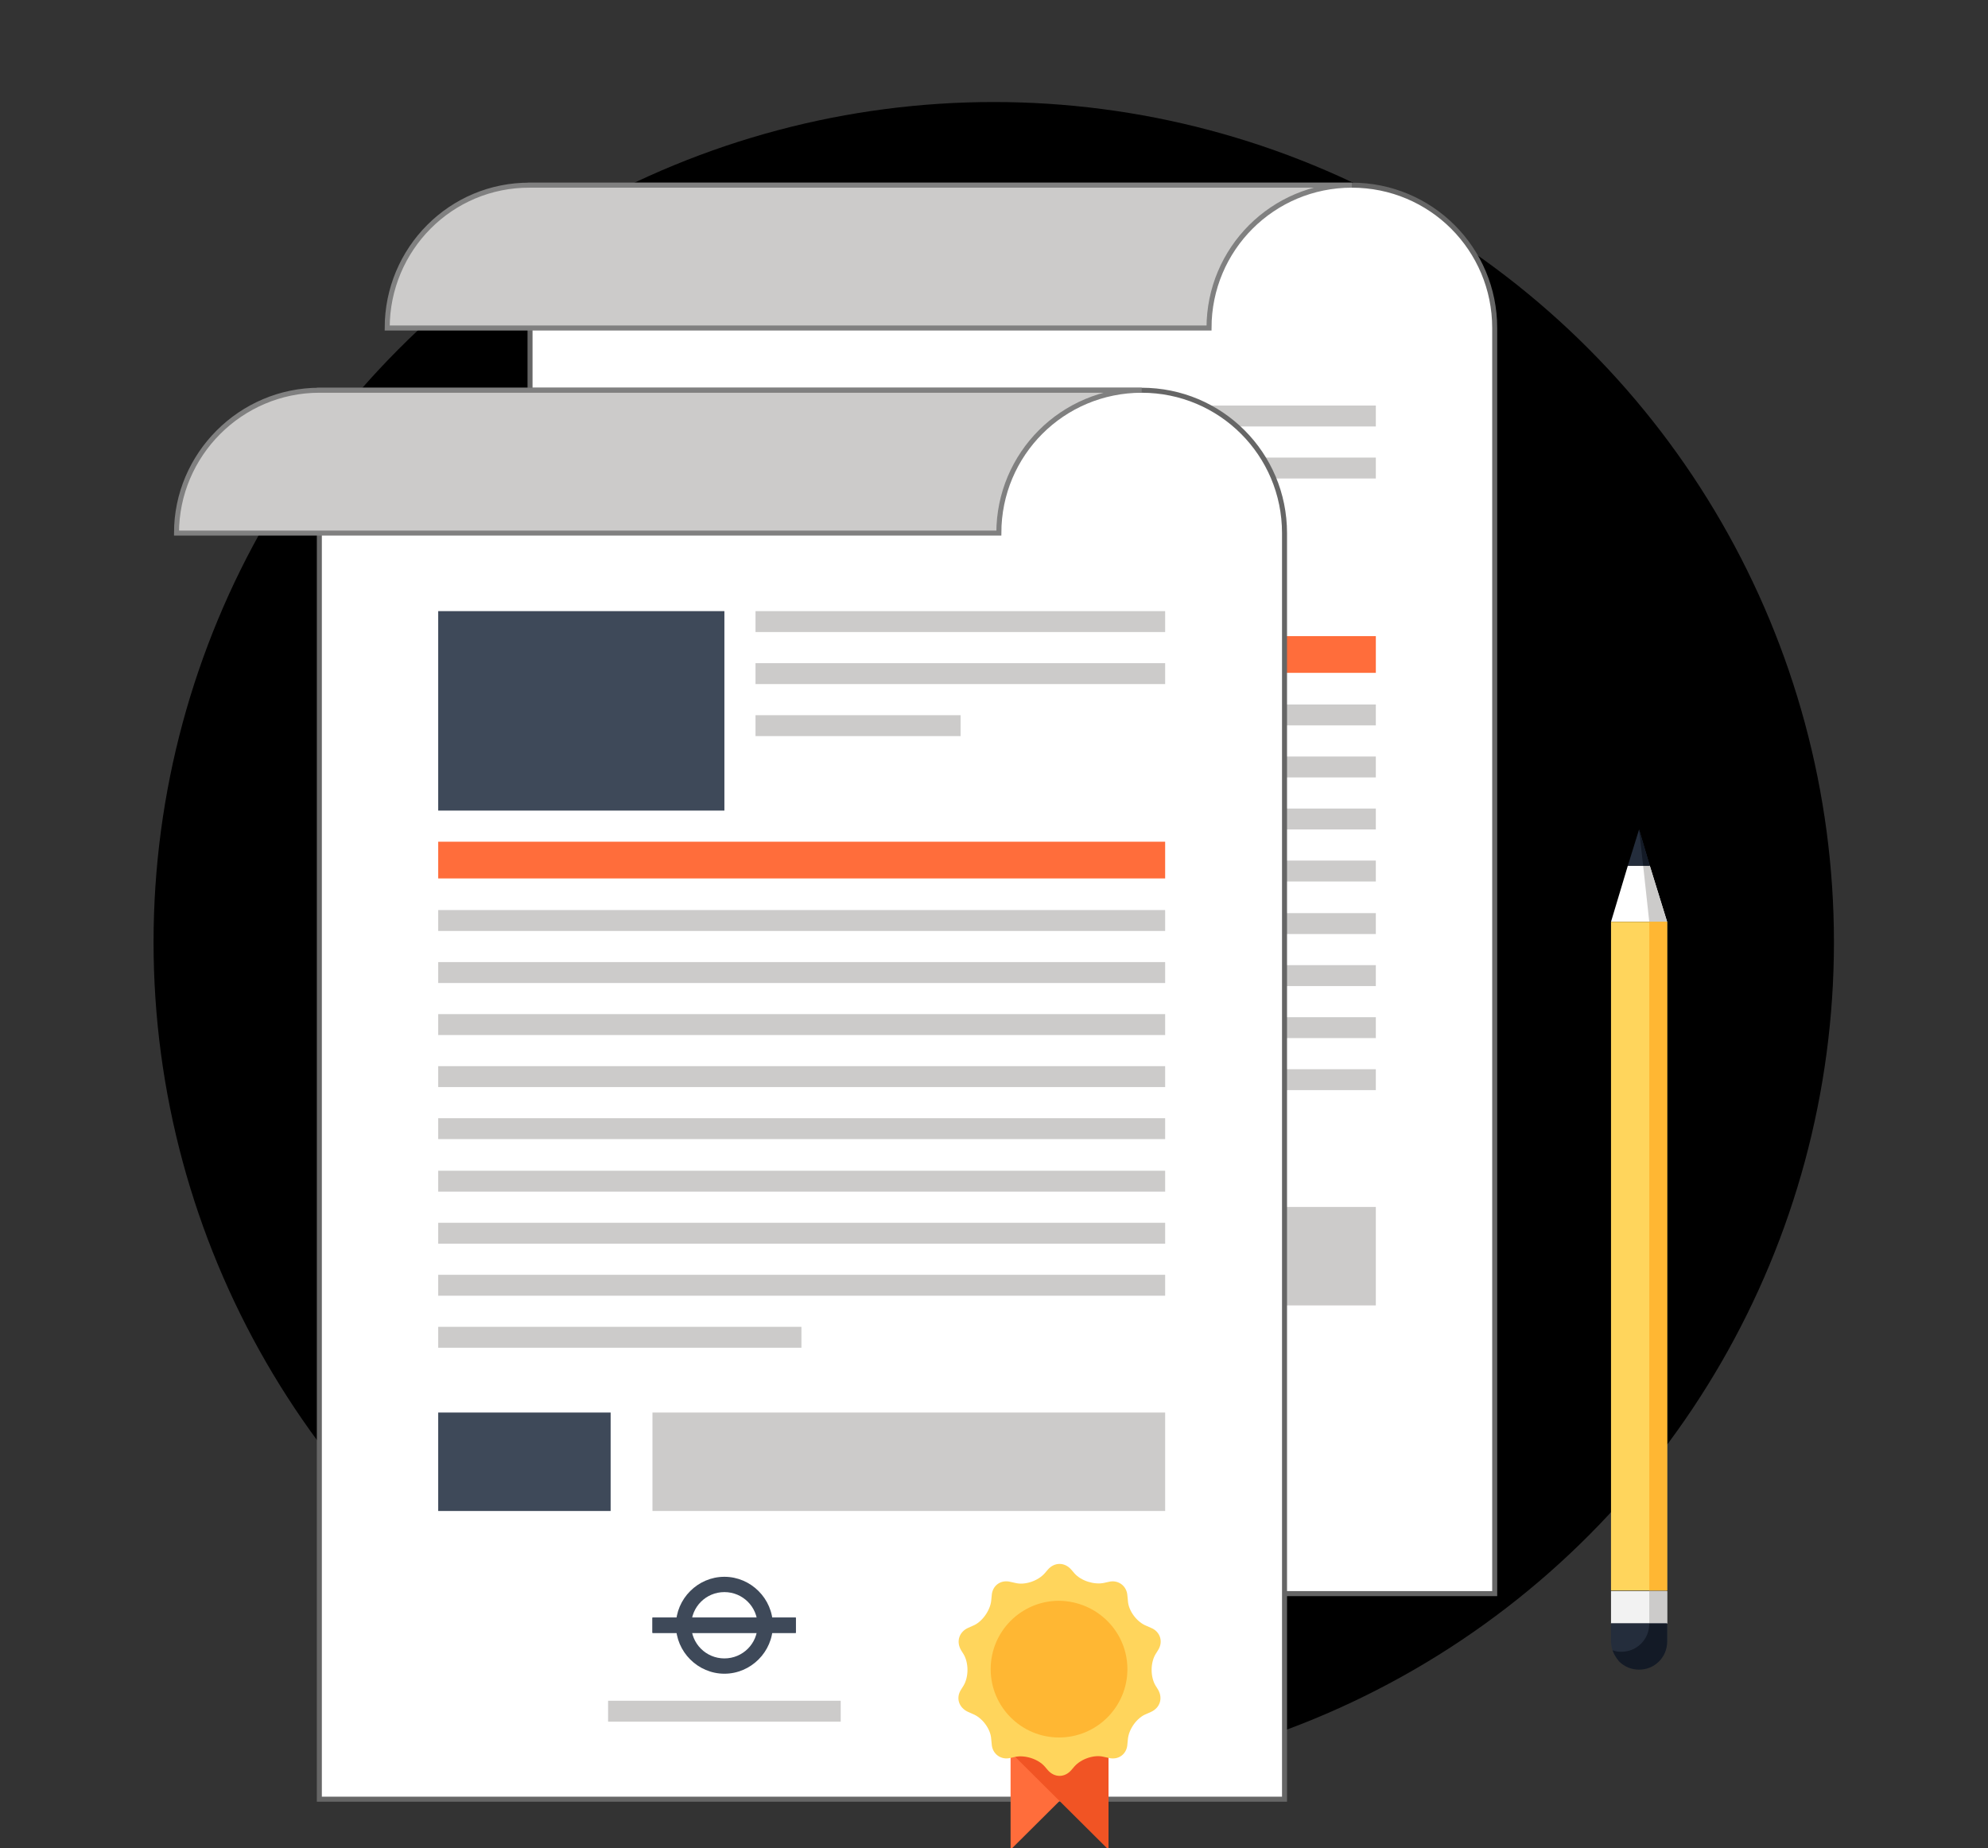 <?xml version="1.0" encoding="utf-8"?>
<!-- Generator: Adobe Illustrator 21.0.2, SVG Export Plug-In . SVG Version: 6.00 Build 0)  -->
<svg version="1.1" id="Layer_1" xmlns="http://www.w3.org/2000/svg" xmlns:xlink="http://www.w3.org/1999/xlink" x="0px" y="0px"
	 viewBox="0 0 389.7 362.3" style="enable-background:new 0 0 389.7 362.3;" xml:space="preserve">
<rect x="0" y="0" width="389.7" height="362.3" fill="#333333" stroke="none"/>
<style type="text/css">
	.st0{fill:#FFFFFF;}
	.st1{fill:#EEBA1D;}
	.st2{fill:none;stroke:#4E555E;stroke-width:4;stroke-linecap:round;stroke-linejoin:round;stroke-miterlimit:10;}
	.st3{clip-path:url(#SVGID_2_);}
	.st4{fill:none;stroke:#4E555E;stroke-width:4;stroke-linecap:round;stroke-miterlimit:10;}
	.st5{clip-path:url(#SVGID_4_);}
	.st6{clip-path:url(#SVGID_6_);}
	.st7{clip-path:url(#SVGID_8_);}
	.st8{clip-path:url(#SVGID_10_);}
	.st9{clip-path:url(#SVGID_12_);}
	.st10{fill:none;}
	.st11{clip-path:url(#SVGID_14_);}
	.st12{fill:none;stroke:#4E555E;stroke-width:6;stroke-linecap:round;stroke-linejoin:round;stroke-miterlimit:10;}
	.st13{clip-path:url(#SVGID_16_);}
	.st14{fill:#545454;}
	.st15{clip-path:url(#SVGID_18_);}
	.st16{fill:none;stroke:#4E555E;stroke-width:5;stroke-linecap:round;stroke-linejoin:round;stroke-miterlimit:10;}
	
		.st17{clip-path:url(#SVGID_20_);fill:none;stroke:#4E555E;stroke-width:4.022;stroke-linecap:round;stroke-linejoin:round;stroke-miterlimit:10;}
	.st18{clip-path:url(#SVGID_22_);}
	.st19{fill:none;stroke:#4E555E;stroke-width:3.886;stroke-linecap:round;stroke-linejoin:round;stroke-miterlimit:10;}
	.st20{clip-path:url(#SVGID_24_);}
	.st21{fill:#3E4959;}
	.st22{fill:#009F3C;}
	.st23{fill:#F34334;}
	.st24{fill:#E6E5E5;}
	.st25{fill:#2CDE21;}
	.st26{fill:#099600;}
	.st27{fill-rule:evenodd;clip-rule:evenodd;fill:#FFFFFF;stroke:#666666;stroke-width:2.079;stroke-miterlimit:10;}
	.st28{fill:#FF6D3B;}
	.st29{fill:#CCCBCA;}
	.st30{fill:#FFD55C;}
	.st31{fill:#FFB733;}
	.st32{fill-rule:evenodd;clip-rule:evenodd;fill:#CCCBCA;}
	.st33{fill:#242D3C;}
	.st34{fill:#FFC640;}
	.st35{fill:#131A26;}
	.st36{fill:#F2F2F2;}
	.st37{fill:#FFFFFF;stroke:#666666;stroke-width:0.982;stroke-miterlimit:10;}
	.st38{fill:#CCCBCA;stroke:#808080;stroke-width:0.982;stroke-miterlimit:10;}
	.st39{fill:#F15424;}
</style>
<g>
	<circle cx="194.8" cy="184.7" r="164.7"/>
	<g>
		<g>
			<polygon class="st0" points="323.4,169.7 319.1,169.7 315.8,180.7 326.8,180.7 			"/>
			<polygon class="st29" points="323.4,169.7 322.1,169.7 323.3,180.7 326.8,180.7 			"/>
			<rect x="315.8" y="180.7" class="st30" width="11" height="131.1"/>
			<rect x="323.3" y="180.7" class="st31" width="3.5" height="131.1"/>
			<polygon class="st33" points="323.4,169.7 321.3,162.6 319.1,169.7 			"/>
			<polygon class="st35" points="323.4,169.7 321.3,162.6 322.1,169.7 			"/>
			<rect x="315.8" y="311.9" class="st36" width="11" height="6.4"/>
			<rect x="323.3" y="311.9" class="st29" width="3.5" height="6.4"/>
			<path class="st33" d="M326.8,321.7c0,1.4-0.5,2.8-1.6,3.9c-1.1,1.1-2.5,1.6-3.9,1.6l0,0c-1.4,0-2.8-0.5-3.9-1.6
				c-1.1-1.1-1.6-2.5-1.6-3.9v-3.5h11V321.7z"/>
			<path class="st35" d="M323.3,318.3c0,1.4-0.5,2.8-1.6,3.9c-1.1,1.1-2.5,1.6-3.9,1.6c-0.6,0-1.2-0.1-1.7-0.3
				c0.3,0.8,0.7,1.5,1.3,2.2c1.1,1.1,2.5,1.6,3.9,1.6c1.4,0,2.8-0.5,3.9-1.6c1.1-1.1,1.6-2.5,1.6-3.9v-3.5H323.3z"/>
		</g>
		<g>
			<path class="st37" d="M103.9,312.4H293V64.3c0-15.5-12.5-28-28-28H103.9V312.4z"/>
			<path class="st38" d="M75.9,64.3H237c0-15.5,12.5-28,28-28H103.9C88.4,36.2,75.9,48.8,75.9,64.3z"/>
			<g>
				<rect x="127.2" y="236.6" class="st21" width="33.8" height="19.3"/>
				<rect x="169.2" y="236.6" class="st29" width="100.5" height="19.3"/>
				<rect x="160.5" y="293.1" class="st29" width="45.6" height="4.1"/>
				<g>
					<rect x="127.2" y="124.7" class="st28" width="142.5" height="7.2"/>
					<rect x="127.2" y="138.1" class="st29" width="142.5" height="4.1"/>
					<rect x="127.2" y="148.3" class="st29" width="142.5" height="4.1"/>
					<rect x="127.2" y="158.5" class="st29" width="142.5" height="4.1"/>
					<rect x="127.2" y="168.7" class="st29" width="142.5" height="4.1"/>
					<rect x="127.2" y="179" class="st29" width="142.5" height="4.1"/>
					<rect x="127.2" y="189.2" class="st29" width="142.5" height="4.1"/>
					<rect x="127.2" y="199.4" class="st29" width="142.5" height="4.1"/>
					<rect x="127.2" y="209.6" class="st29" width="142.5" height="4.1"/>
					<rect x="127.2" y="219.8" class="st29" width="71.2" height="4.1"/>
				</g>
				<g>
					<rect x="127.2" y="79.5" class="st21" width="56.1" height="39.1"/>
					<g>
						<rect x="189.4" y="79.5" class="st29" width="80.3" height="4.1"/>
						<rect x="189.4" y="89.7" class="st29" width="80.3" height="4.1"/>
						<rect x="189.4" y="99.9" class="st29" width="40.2" height="4.1"/>
					</g>
				</g>
				<g>
					<path class="st21" d="M183.3,287.8c-5.2,0-9.5-4.3-9.5-9.5c0-5.2,4.3-9.5,9.5-9.5c5.2,0,9.5,4.3,9.5,9.5
						C192.8,283.5,188.5,287.8,183.3,287.8z M183.3,271.8c-3.6,0-6.5,2.9-6.5,6.5c0,3.6,2.9,6.5,6.5,6.5c3.6,0,6.5-2.9,6.5-6.5
						C189.7,274.7,186.8,271.8,183.3,271.8z"/>
					<rect x="169.2" y="276.8" class="st21" width="28.1" height="3"/>
					<rect x="169.2" y="276.8" class="st21" width="28.1" height="3"/>
				</g>
			</g>
		</g>
	</g>
	<g>
		<g>
			<path class="st37" d="M62.6,352.7h189.2V104.5c0-15.5-12.5-28-28-28H62.6V352.7z"/>
			<path class="st38" d="M34.6,104.5h161.2c0-15.5,12.5-28,28-28H62.6C47.2,76.5,34.6,89.1,34.6,104.5z"/>
			<g>
				<rect x="85.9" y="276.9" class="st21" width="33.8" height="19.3"/>
				<rect x="127.9" y="276.9" class="st29" width="100.5" height="19.3"/>
				<g>
					<g>
						<polygon class="st28" points="198.1,362.6 198.1,343.5 217.3,343.5 						"/>
						<polygon class="st39" points="217.3,362.6 217.3,343.5 198.1,343.5 						"/>
					</g>
					<path class="st30" d="M205.4,307.7c1.3-1.5,3.3-1.5,4.6,0l0.6,0.7c1.3,1.5,3.9,2.3,5.8,1.9l0.9-0.2c1.9-0.5,3.6,0.8,3.7,2.7
						l0.1,1c0.1,2,1.8,4.2,3.6,4.9l0.9,0.4c1.8,0.7,2.5,2.7,1.4,4.4l-0.5,0.8c-1,1.7-1,4.4,0,6.1l0.5,0.8c1,1.7,0.4,3.6-1.4,4.4
						l-0.9,0.4c-1.8,0.7-3.4,2.9-3.6,4.9l-0.1,1c-0.1,2-1.8,3.2-3.7,2.7l-0.9-0.2c-1.9-0.5-4.5,0.4-5.8,1.9l-0.6,0.7
						c-1.3,1.5-3.3,1.5-4.6,0l-0.6-0.7c-1.3-1.5-3.9-2.3-5.8-1.9l-0.9,0.2c-1.9,0.5-3.6-0.8-3.7-2.7l-0.1-1c-0.1-2-1.8-4.2-3.6-4.9
						l-0.9-0.4c-1.8-0.8-2.5-2.7-1.4-4.4l0.5-0.8c1-1.7,1-4.4,0-6.1l-0.5-0.8c-1-1.7-0.4-3.6,1.4-4.4l0.9-0.4c1.8-0.7,3.4-3,3.6-4.9
						l0.1-1c0.1-2,1.8-3.2,3.7-2.7l0.9,0.2c1.9,0.5,4.5-0.4,5.8-1.9L205.4,307.7z"/>
					<path class="st31" d="M221,327.2c0,7.4-6,13.4-13.4,13.4c-7.4,0-13.4-6-13.4-13.4c0-7.4,6-13.4,13.4-13.4
						C215.1,313.9,221,319.9,221,327.2z"/>
				</g>
				<rect x="119.2" y="333.4" class="st29" width="45.6" height="4.1"/>
				<g>
					<rect x="85.9" y="165" class="st28" width="142.5" height="7.2"/>
					<rect x="85.9" y="178.4" class="st29" width="142.5" height="4.1"/>
					<rect x="85.9" y="188.6" class="st29" width="142.5" height="4.1"/>
					<rect x="85.9" y="198.8" class="st29" width="142.5" height="4.1"/>
					<rect x="85.9" y="209" class="st29" width="142.5" height="4.1"/>
					<rect x="85.9" y="219.2" class="st29" width="142.5" height="4.1"/>
					<rect x="85.9" y="229.5" class="st29" width="142.5" height="4.1"/>
					<rect x="85.9" y="239.7" class="st29" width="142.5" height="4.1"/>
					<rect x="85.9" y="249.9" class="st29" width="142.5" height="4.1"/>
					<rect x="85.9" y="260.1" class="st29" width="71.2" height="4.1"/>
				</g>
				<g>
					<rect x="85.9" y="119.8" class="st21" width="56.1" height="39.1"/>
					<g>
						<rect x="148.1" y="119.8" class="st29" width="80.3" height="4.1"/>
						<rect x="148.1" y="130" class="st29" width="80.3" height="4.1"/>
						<rect x="148.1" y="140.2" class="st29" width="40.2" height="4.1"/>
					</g>
				</g>
				<g>
					<path class="st21" d="M142,328.1c-5.2,0-9.5-4.3-9.5-9.5c0-5.2,4.3-9.5,9.5-9.5c5.2,0,9.5,4.3,9.5,9.5
						C151.5,323.8,147.2,328.1,142,328.1z M142,312.1c-3.6,0-6.5,2.9-6.5,6.5c0,3.6,2.9,6.5,6.5,6.5c3.6,0,6.5-2.9,6.5-6.5
						C148.5,315,145.6,312.1,142,312.1z"/>
					<rect x="127.9" y="317.1" class="st21" width="28.1" height="3"/>
					<rect x="127.9" y="317.1" class="st21" width="28.1" height="3"/>
				</g>
			</g>
		</g>
	</g>
</g>
</svg>
